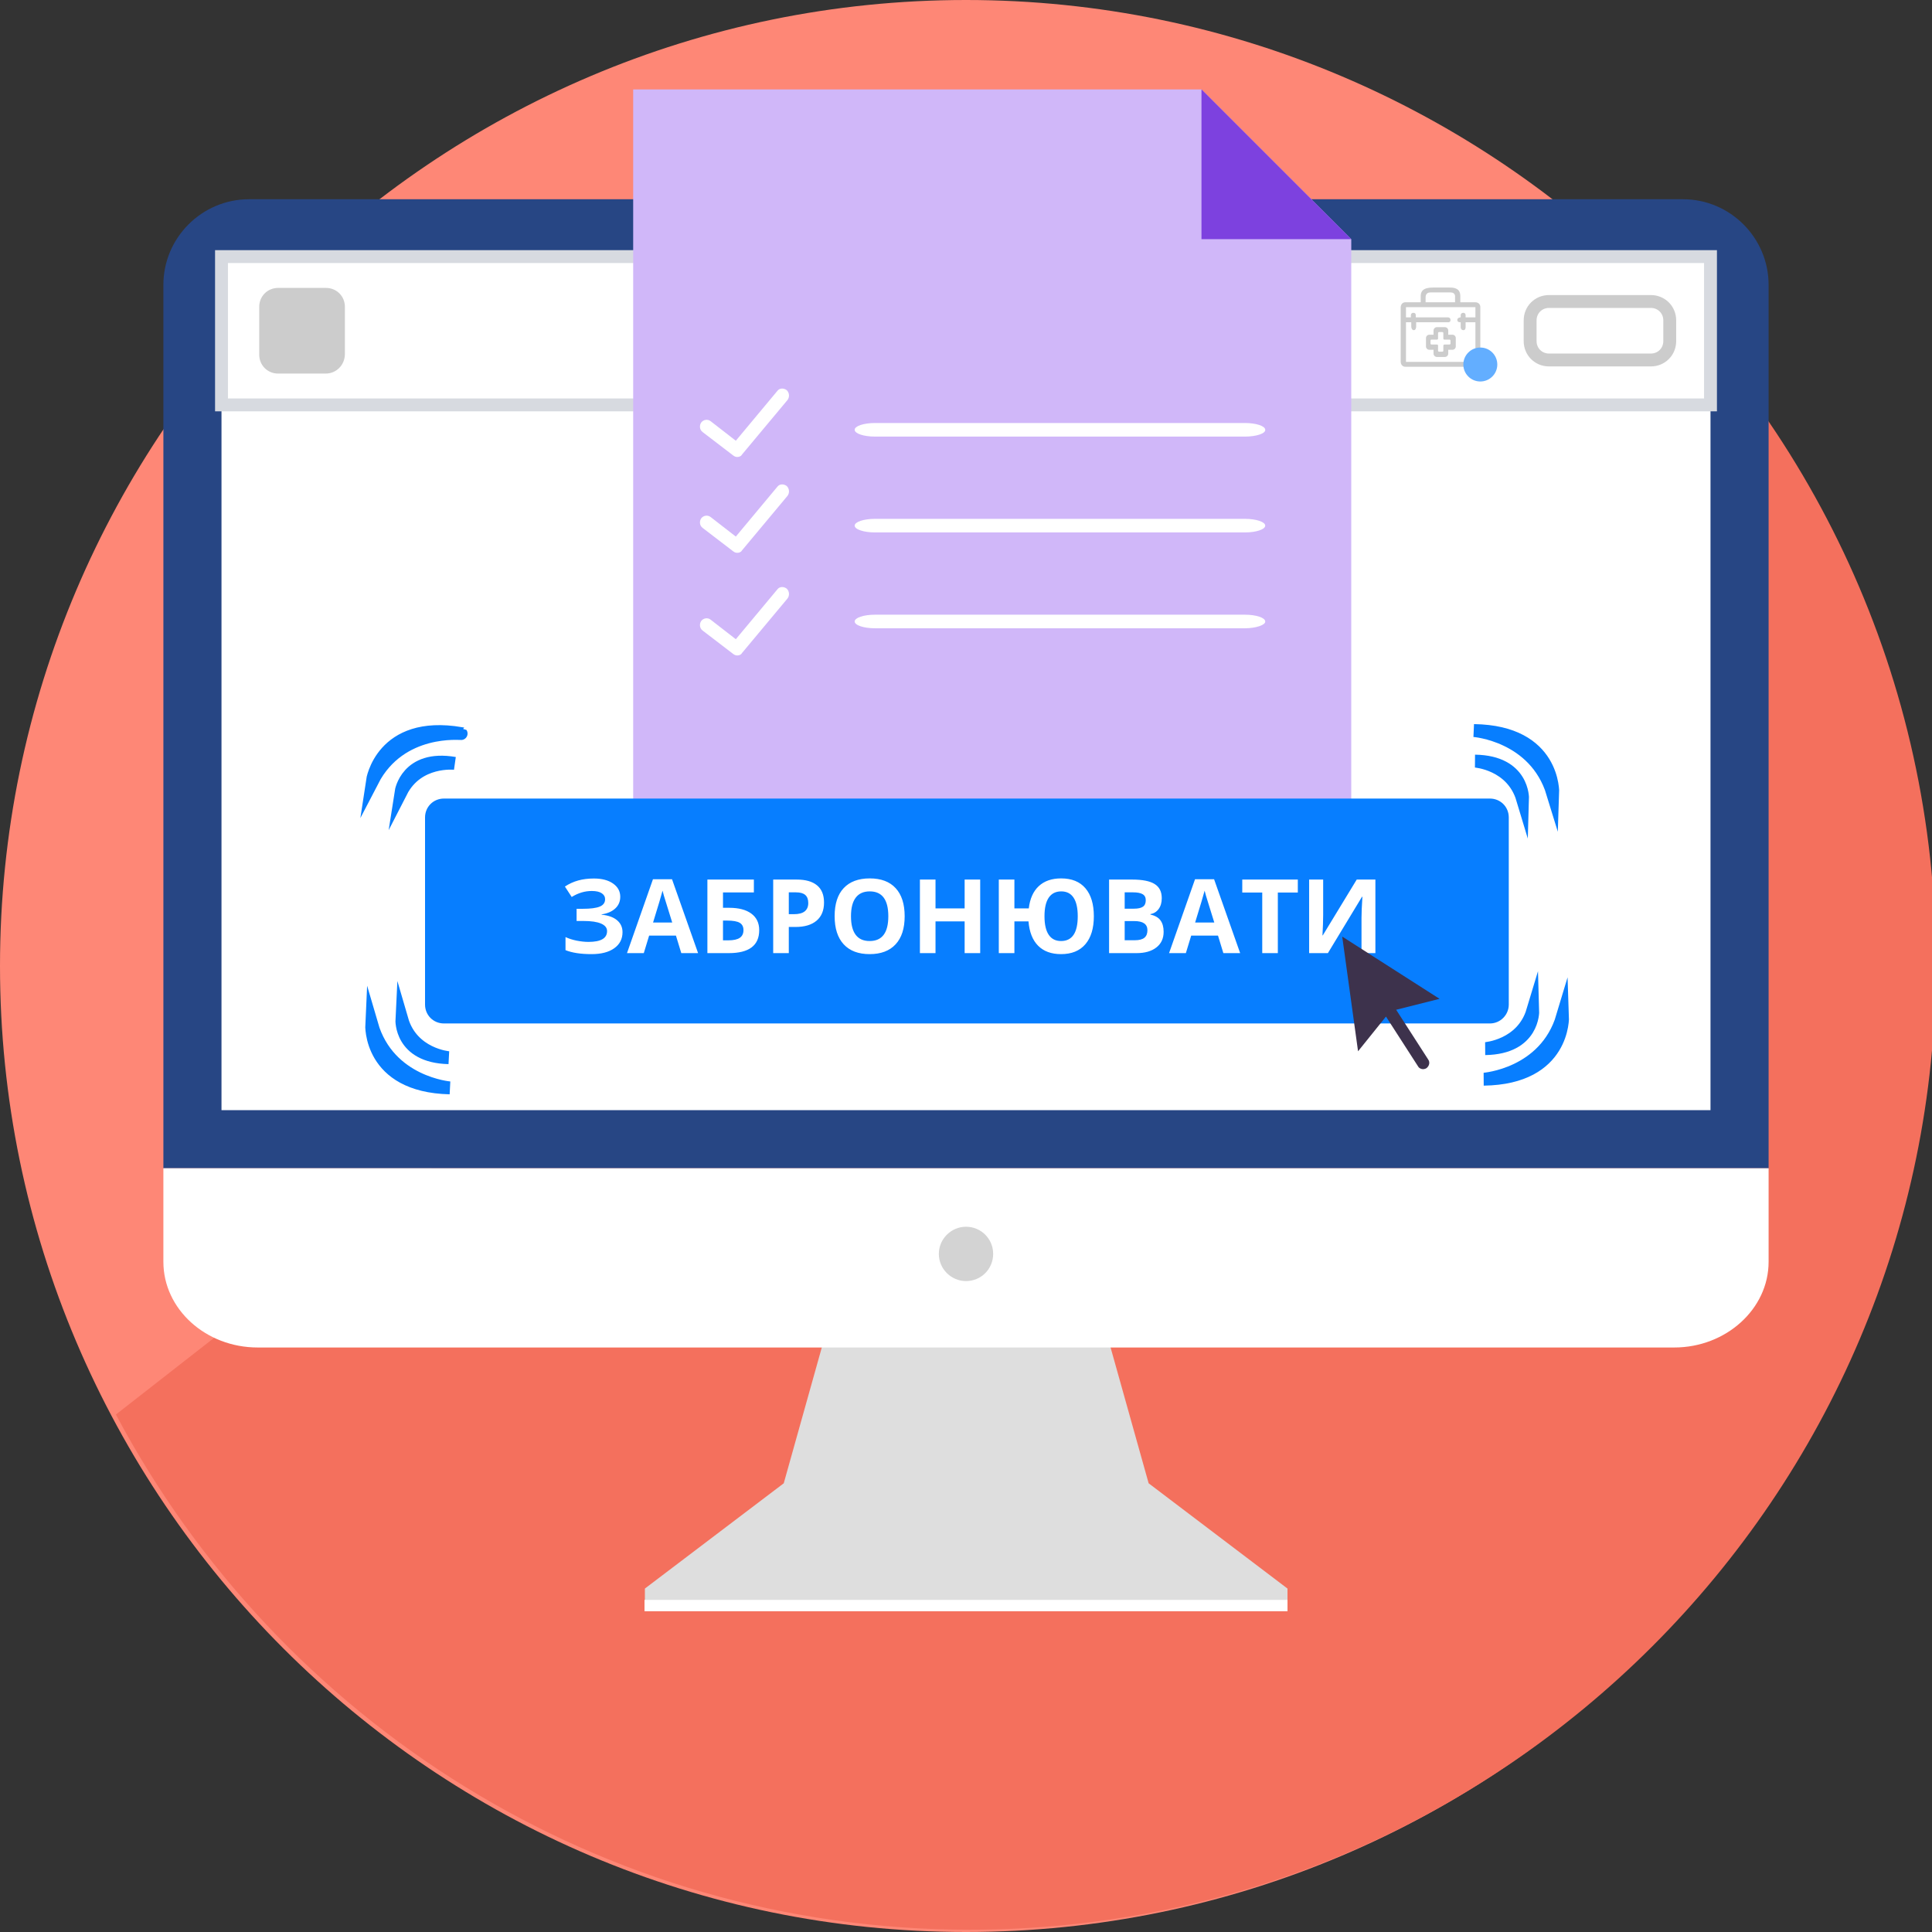 <svg width="150" height="150" viewBox="0 0 150 150" fill="none" xmlns="http://www.w3.org/2000/svg">
<rect x="0" y="0" width="150" height="150" fill="#333333" stroke="none"/>
<g clip-path="url(#clip0)">
<path d="M75 150C116.309 150 150 116.309 150 75C150 33.691 116.309 0 75 0C33.691 0 0 33.691 0 75C0 116.309 33.691 150 75 150Z" fill="#FE8776"/>
<path d="M150.301 74.823C150.301 116.132 116.61 149.823 75.301 149.823C46.619 149.823 21.609 133.581 9 109.823L125.301 19C140.632 32.749 150.301 52.693 150.301 74.823Z" fill="#F4705D"/>
<path d="M64.043 103.766L60.85 115.162L50.068 123.336V125.094H75H99.961V123.336L89.18 115.162L85.986 103.766L75.029 103.619L64.043 103.766Z" fill="#DEDEDE"/>
<path d="M50.039 124.215V125.094H75H99.961V124.215H50.039Z" fill="white"/>
<path d="M19.336 15.469H130.664C134.326 15.469 137.314 18.457 137.314 22.119V90.703H12.685V22.119C12.685 18.457 15.674 15.469 19.336 15.469Z" fill="#274684"/>
<path d="M17.197 86.191H132.803V22.119C132.803 20.947 131.836 19.98 130.664 19.98H19.336C18.164 19.98 17.197 20.947 17.197 22.119V86.191Z" fill="white"/>
<path d="M132.803 19.922H17.197V31.436H132.803V19.922Z" fill="white" stroke="#D7DAE0" stroke-miterlimit="10"/>
<path d="M137.314 90.703V97.969C137.314 101.631 134.004 104.619 129.99 104.619H20.01C15.967 104.619 12.685 101.631 12.685 97.969V90.703H137.314Z" fill="white"/>
<path d="M75 99.463C76.172 99.463 77.109 98.525 77.109 97.353C77.109 96.182 76.172 95.244 75 95.244C73.857 95.244 72.891 96.182 72.891 97.353C72.891 98.525 73.857 99.463 75 99.463Z" fill="#D3D3D3"/>
<path d="M25.283 29.004H21.592C20.771 29.004 20.127 28.359 20.127 27.539V23.818C20.127 22.998 20.771 22.354 21.592 22.354H25.312C26.133 22.354 26.777 22.998 26.777 23.818V27.539C26.748 28.359 26.104 29.004 25.283 29.004Z" fill="#CCCCCC"/>
<path d="M63.34 26.162H53.438C53.232 26.162 53.057 25.986 53.057 25.781C53.057 25.459 53.32 25.195 53.643 25.195H63.164C63.486 25.195 63.75 25.459 63.75 25.781C63.721 25.986 63.545 26.162 63.34 26.162Z" fill="#CCCCCC"/>
<path d="M76.611 26.162H66.709C66.504 26.162 66.328 25.986 66.328 25.781C66.328 25.459 66.592 25.195 66.914 25.195H76.436C76.758 25.195 77.022 25.459 77.022 25.781C76.992 25.986 76.816 26.162 76.611 26.162Z" fill="#CCCCCC"/>
<path d="M89.883 26.162H79.981C79.775 26.162 79.6 25.986 79.6 25.781C79.6 25.459 79.863 25.195 80.186 25.195H89.707C90.029 25.195 90.293 25.459 90.293 25.781C90.293 25.986 90.117 26.162 89.883 26.162Z" fill="#CCCCCC"/>
<path d="M103.184 26.162H93.281C93.076 26.162 92.9 25.986 92.9 25.781C92.9 25.459 93.164 25.195 93.486 25.195H103.008C103.33 25.195 103.594 25.459 103.594 25.781C103.564 25.986 103.389 26.162 103.184 26.162Z" fill="#CCCCCC"/>
<path d="M128.174 27.949H120.264C119.443 27.949 118.799 27.305 118.799 26.484V24.873C118.799 24.053 119.443 23.408 120.264 23.408H128.174C128.994 23.408 129.639 24.053 129.639 24.873V26.484C129.639 27.305 128.994 27.949 128.174 27.949Z" stroke="#CCCCCC" stroke-miterlimit="10"/>
<path d="M113.379 22.998V23.467H114.551C114.551 23.467 114.932 23.467 114.932 23.848V28.096C114.932 28.477 114.551 28.477 114.551 28.477H109.131C108.75 28.477 108.75 28.096 108.75 28.096V23.848C108.75 23.848 108.75 23.467 109.131 23.467H110.303V22.998C110.303 22.617 110.479 22.324 111.27 22.324H112.441C113.232 22.295 113.379 22.617 113.379 22.998ZM112.617 22.705H111.064C110.83 22.705 110.684 22.822 110.684 23.086V23.467H112.969V23.086C112.998 22.822 112.852 22.705 112.617 22.705ZM109.16 25.02V28.096H114.551V25.02H113.789V25.4C113.789 25.547 113.73 25.635 113.613 25.635C113.496 25.635 113.408 25.547 113.408 25.4V25.02C113.408 25.02 113.145 25.049 113.145 24.844C113.145 24.639 113.408 24.639 113.408 24.639V24.463C113.408 24.463 113.408 24.287 113.613 24.287C113.789 24.287 113.789 24.463 113.789 24.463V24.639H114.551V23.848H109.16V24.639H109.541V24.463C109.541 24.463 109.541 24.287 109.746 24.287C109.922 24.287 109.922 24.463 109.922 24.463V24.639H112.412C112.471 24.639 112.617 24.668 112.617 24.844C112.617 25.02 112.471 25.02 112.441 25.02H109.951V25.342C109.951 25.488 109.893 25.635 109.775 25.635C109.658 25.635 109.57 25.518 109.57 25.342V25.02H109.16ZM112.441 25.664V25.986H112.764C112.91 25.986 113.027 26.104 113.027 26.25V26.895C113.027 27.041 112.91 27.158 112.764 27.158H112.441V27.451C112.441 27.598 112.324 27.715 112.178 27.715H111.562C111.416 27.715 111.299 27.598 111.299 27.451V27.158H110.977C110.83 27.158 110.713 27.041 110.713 26.895V26.25C110.713 26.104 110.83 25.986 110.977 25.986H111.299V25.664C111.299 25.518 111.416 25.4 111.562 25.4H112.178C112.324 25.4 112.441 25.518 112.441 25.664ZM112.148 26.748H112.529C112.588 26.748 112.617 26.719 112.617 26.66V26.455C112.617 26.396 112.588 26.367 112.529 26.367H112.148C112.09 26.367 112.061 26.338 112.061 26.279V25.869C112.061 25.811 112.031 25.781 111.973 25.781H111.738C111.68 25.781 111.65 25.811 111.65 25.869V26.279C111.65 26.338 111.621 26.367 111.562 26.367H111.152C111.094 26.367 111.064 26.396 111.064 26.455V26.66C111.064 26.719 111.094 26.748 111.152 26.748H111.562C111.621 26.748 111.65 26.777 111.65 26.836V27.217C111.65 27.275 111.68 27.305 111.738 27.305H111.973C112.031 27.305 112.061 27.275 112.061 27.217V26.836C112.061 26.777 112.119 26.748 112.148 26.748Z" fill="#CCCCCC"/>
<path d="M49.16 6.943H93.281L104.912 18.574V78.516H49.16V6.943Z" fill="#D0B7F9"/>
<path d="M93.282 6.938V18.569H104.913L93.282 6.938Z" fill="#7D41DF"/>
<path d="M96.65 33.897H67.939C67.061 33.897 66.357 33.662 66.357 33.369C66.357 33.076 67.061 32.842 67.939 32.842H96.65C97.529 32.842 98.232 33.076 98.232 33.369C98.262 33.662 97.529 33.897 96.65 33.897Z" fill="white"/>
<path d="M96.65 41.338H67.939C67.061 41.338 66.357 41.103 66.357 40.81C66.357 40.518 67.061 40.283 67.939 40.283H96.65C97.529 40.283 98.232 40.518 98.232 40.81C98.232 41.103 97.529 41.338 96.65 41.338Z" fill="white"/>
<path d="M96.65 48.779H67.939C67.061 48.779 66.357 48.545 66.357 48.252C66.357 47.959 67.061 47.725 67.939 47.725H96.65C97.529 47.725 98.232 47.959 98.232 48.252C98.262 48.516 97.529 48.779 96.65 48.779Z" fill="white"/>
<path d="M57.246 35.479C57.129 35.479 57.041 35.449 56.924 35.361L54.551 33.545C54.316 33.369 54.287 33.047 54.434 32.813C54.609 32.578 54.932 32.52 55.166 32.695L57.129 34.219L60.352 30.352C60.527 30.117 60.85 30.117 61.084 30.293C61.289 30.498 61.318 30.82 61.143 31.055L57.598 35.303C57.539 35.42 57.393 35.479 57.246 35.479Z" fill="white"/>
<path d="M57.246 42.92C57.129 42.92 57.041 42.891 56.924 42.803L54.551 40.986C54.316 40.811 54.287 40.488 54.434 40.254C54.609 40.02 54.932 39.961 55.166 40.137L57.129 41.66L60.352 37.793C60.527 37.559 60.85 37.559 61.084 37.734C61.289 37.94 61.318 38.262 61.143 38.496L57.598 42.744C57.539 42.861 57.393 42.92 57.246 42.92Z" fill="white"/>
<path d="M57.246 50.889C57.129 50.889 57.041 50.859 56.924 50.772L54.551 48.955C54.316 48.779 54.287 48.457 54.434 48.223C54.609 47.988 54.932 47.93 55.166 48.105L57.129 49.629L60.352 45.762C60.527 45.527 60.85 45.527 61.084 45.703C61.289 45.908 61.318 46.23 61.143 46.465L57.598 50.713C57.539 50.83 57.393 50.889 57.246 50.889Z" fill="white"/>
<path d="M114.932 29.619C115.66 29.619 116.25 29.029 116.25 28.301C116.25 27.573 115.66 26.982 114.932 26.982C114.204 26.982 113.613 27.573 113.613 28.301C113.613 29.029 114.204 29.619 114.932 29.619Z" fill="#63AEFF"/>
<path d="M115.676 79.461H34.465C33.645 79.461 33 78.816 33 77.996V63.465C33 62.645 33.645 62 34.465 62H115.676C116.496 62 117.141 62.645 117.141 63.465V77.996C117.141 78.787 116.496 79.461 115.676 79.461Z" fill="#077EFF"/>
<path d="M48.156 69.625C48.156 69.992 48.026 70.296 47.766 70.535C47.505 70.775 47.152 70.927 46.707 70.992V71.016C47.23 71.068 47.632 71.212 47.91 71.449C48.191 71.686 48.332 71.995 48.332 72.375C48.332 72.901 48.118 73.316 47.691 73.621C47.267 73.926 46.678 74.078 45.926 74.078C45.087 74.078 44.414 73.975 43.906 73.769V72.754C44.151 72.871 44.438 72.963 44.766 73.031C45.096 73.096 45.405 73.129 45.691 73.129C46.652 73.129 47.133 72.849 47.133 72.289C47.133 72.037 46.978 71.842 46.668 71.707C46.361 71.572 45.905 71.504 45.301 71.504H44.766V70.559H45.246C45.85 70.559 46.29 70.501 46.566 70.387C46.842 70.272 46.98 70.082 46.98 69.816C46.98 69.621 46.893 69.466 46.719 69.352C46.547 69.234 46.288 69.176 45.941 69.176C45.405 69.176 44.887 69.331 44.387 69.641L43.859 68.832C44.185 68.616 44.53 68.458 44.895 68.359C45.259 68.258 45.664 68.207 46.109 68.207C46.732 68.207 47.228 68.337 47.598 68.598C47.97 68.858 48.156 69.201 48.156 69.625ZM52.895 74L52.48 72.641H50.398L49.984 74H48.68L50.695 68.266H52.176L54.199 74H52.895ZM52.191 71.625C51.809 70.393 51.592 69.697 51.543 69.535C51.496 69.374 51.462 69.246 51.441 69.152C51.355 69.486 51.109 70.31 50.703 71.625H52.191ZM56.133 70.481H56.609C57.354 70.481 57.93 70.632 58.336 70.934C58.742 71.236 58.945 71.663 58.945 72.215C58.945 73.405 58.159 74 56.586 74H54.922V68.289H58.531V69.289H56.133V70.481ZM56.133 73.008H56.539C56.948 73.008 57.247 72.943 57.438 72.812C57.628 72.68 57.723 72.481 57.723 72.215C57.723 71.952 57.626 71.763 57.434 71.648C57.241 71.531 56.91 71.473 56.441 71.473H56.133V73.008ZM61.242 70.977H61.641C62.013 70.977 62.292 70.904 62.477 70.758C62.661 70.609 62.754 70.394 62.754 70.113C62.754 69.829 62.676 69.62 62.52 69.484C62.366 69.349 62.124 69.281 61.793 69.281H61.242V70.977ZM63.977 70.07C63.977 70.685 63.784 71.155 63.398 71.481C63.016 71.806 62.47 71.969 61.762 71.969H61.242V74H60.031V68.289H61.855C62.548 68.289 63.074 68.439 63.434 68.738C63.796 69.035 63.977 69.479 63.977 70.07ZM70.238 71.137C70.238 72.082 70.004 72.809 69.535 73.316C69.066 73.824 68.394 74.078 67.519 74.078C66.644 74.078 65.973 73.824 65.504 73.316C65.035 72.809 64.801 72.079 64.801 71.129C64.801 70.178 65.035 69.453 65.504 68.953C65.975 68.451 66.65 68.199 67.527 68.199C68.405 68.199 69.076 68.452 69.539 68.957C70.005 69.462 70.238 70.189 70.238 71.137ZM66.07 71.137C66.07 71.775 66.191 72.255 66.434 72.578C66.676 72.901 67.038 73.062 67.519 73.062C68.486 73.062 68.969 72.421 68.969 71.137C68.969 69.85 68.488 69.207 67.527 69.207C67.046 69.207 66.682 69.37 66.438 69.695C66.193 70.018 66.07 70.499 66.07 71.137ZM76.102 74H74.894V71.535H72.633V74H71.422V68.289H72.633V70.527H74.894V68.289H76.102V74ZM84.926 71.137C84.926 72.074 84.706 72.799 84.266 73.312C83.828 73.823 83.199 74.078 82.379 74.078C81.626 74.078 81.034 73.862 80.602 73.43C80.169 72.995 79.919 72.363 79.852 71.535H78.758V74H77.547V68.289H78.758V70.527H79.875C79.963 69.775 80.221 69.199 80.648 68.801C81.078 68.4 81.658 68.199 82.387 68.199C83.21 68.199 83.838 68.454 84.273 68.965C84.708 69.475 84.926 70.199 84.926 71.137ZM81.094 71.137C81.094 71.772 81.203 72.253 81.422 72.578C81.641 72.901 81.96 73.062 82.379 73.062C83.243 73.062 83.676 72.421 83.676 71.137C83.676 70.501 83.568 70.021 83.352 69.695C83.138 69.37 82.819 69.207 82.394 69.207C81.967 69.207 81.643 69.37 81.422 69.695C81.203 70.021 81.094 70.501 81.094 71.137ZM86.109 68.289H87.887C88.697 68.289 89.284 68.405 89.648 68.637C90.016 68.866 90.199 69.232 90.199 69.734C90.199 70.076 90.118 70.356 89.957 70.574C89.798 70.793 89.586 70.924 89.32 70.969V71.008C89.682 71.088 89.943 71.24 90.102 71.461C90.263 71.682 90.344 71.977 90.344 72.344C90.344 72.865 90.155 73.271 89.777 73.562C89.402 73.854 88.892 74 88.246 74H86.109V68.289ZM87.32 70.551H88.023C88.352 70.551 88.588 70.5 88.734 70.398C88.883 70.297 88.957 70.129 88.957 69.894C88.957 69.676 88.876 69.519 88.715 69.426C88.556 69.329 88.303 69.281 87.957 69.281H87.32V70.551ZM87.32 71.512V73H88.109C88.443 73 88.689 72.936 88.848 72.809C89.007 72.681 89.086 72.486 89.086 72.223C89.086 71.749 88.747 71.512 88.07 71.512H87.32ZM94.981 74L94.566 72.641H92.484L92.07 74H90.766L92.781 68.266H94.262L96.285 74H94.981ZM94.277 71.625C93.894 70.393 93.678 69.697 93.629 69.535C93.582 69.374 93.548 69.246 93.527 69.152C93.441 69.486 93.195 70.31 92.789 71.625H94.277ZM99.211 74H98V69.297H96.449V68.289H100.762V69.297H99.211V74ZM101.641 68.289H102.73V71.047L102.715 71.785L102.676 72.625H102.699L105.336 68.289H106.785V74H105.707V71.258C105.707 70.891 105.73 70.346 105.777 69.625H105.746L103.098 74H101.641V68.289Z" fill="white"/>
<path d="M28.916 60.615C28.916 60.615 29.619 55.898 35.801 56.953C35.83 56.982 31.084 56.426 28.916 60.615Z" fill="#63AEFF" stroke="#077EFF" stroke-miterlimit="10"/>
<path d="M31.143 61.465C31.143 61.465 31.582 58.623 35.303 59.267C35.303 59.267 32.432 58.945 31.143 61.465Z" fill="#63AEFF" stroke="#077EFF" stroke-miterlimit="10"/>
<path d="M120.557 61.582C120.557 61.582 120.732 56.807 114.434 56.719C114.434 56.719 119.18 57.07 120.557 61.582Z" fill="#63AEFF" stroke="#077EFF" stroke-miterlimit="10"/>
<path d="M118.213 62.022C118.213 62.022 118.301 59.15 114.521 59.092C114.551 59.092 117.393 59.297 118.213 62.022Z" fill="#63AEFF" stroke="#077EFF" stroke-miterlimit="10"/>
<path d="M121.318 78.926C121.318 78.926 121.494 83.701 115.195 83.789C115.225 83.789 119.971 83.438 121.318 78.926Z" fill="#63AEFF" stroke="#077EFF" stroke-miterlimit="10"/>
<path d="M119.004 78.486C119.004 78.486 119.092 81.357 115.312 81.416C115.313 81.416 118.184 81.211 119.004 78.486Z" fill="#63AEFF" stroke="#077EFF" stroke-miterlimit="10"/>
<path d="M28.857 79.541C28.857 79.541 28.623 84.316 34.922 84.463C34.922 84.463 30.176 84.082 28.857 79.541Z" fill="#63AEFF" stroke="#077EFF" stroke-miterlimit="10"/>
<path d="M31.201 79.16C31.201 79.16 31.055 82.031 34.834 82.119C34.834 82.119 31.992 81.885 31.201 79.16Z" fill="#63AEFF" stroke="#077EFF" stroke-miterlimit="10"/>
<path d="M110.889 82.266L108.398 78.398L111.768 77.549L104.209 72.715L105.439 81.621L107.607 78.926L110.098 82.793C110.156 82.91 110.273 82.969 110.391 82.998C110.508 83.027 110.625 82.998 110.742 82.939C110.977 82.764 111.035 82.471 110.889 82.266Z" fill="#3D324C"/>
</g>
<defs>
<clipPath id="clip0">
<rect width="150" height="150" fill="white"/>
</clipPath>
</defs>
</svg>
